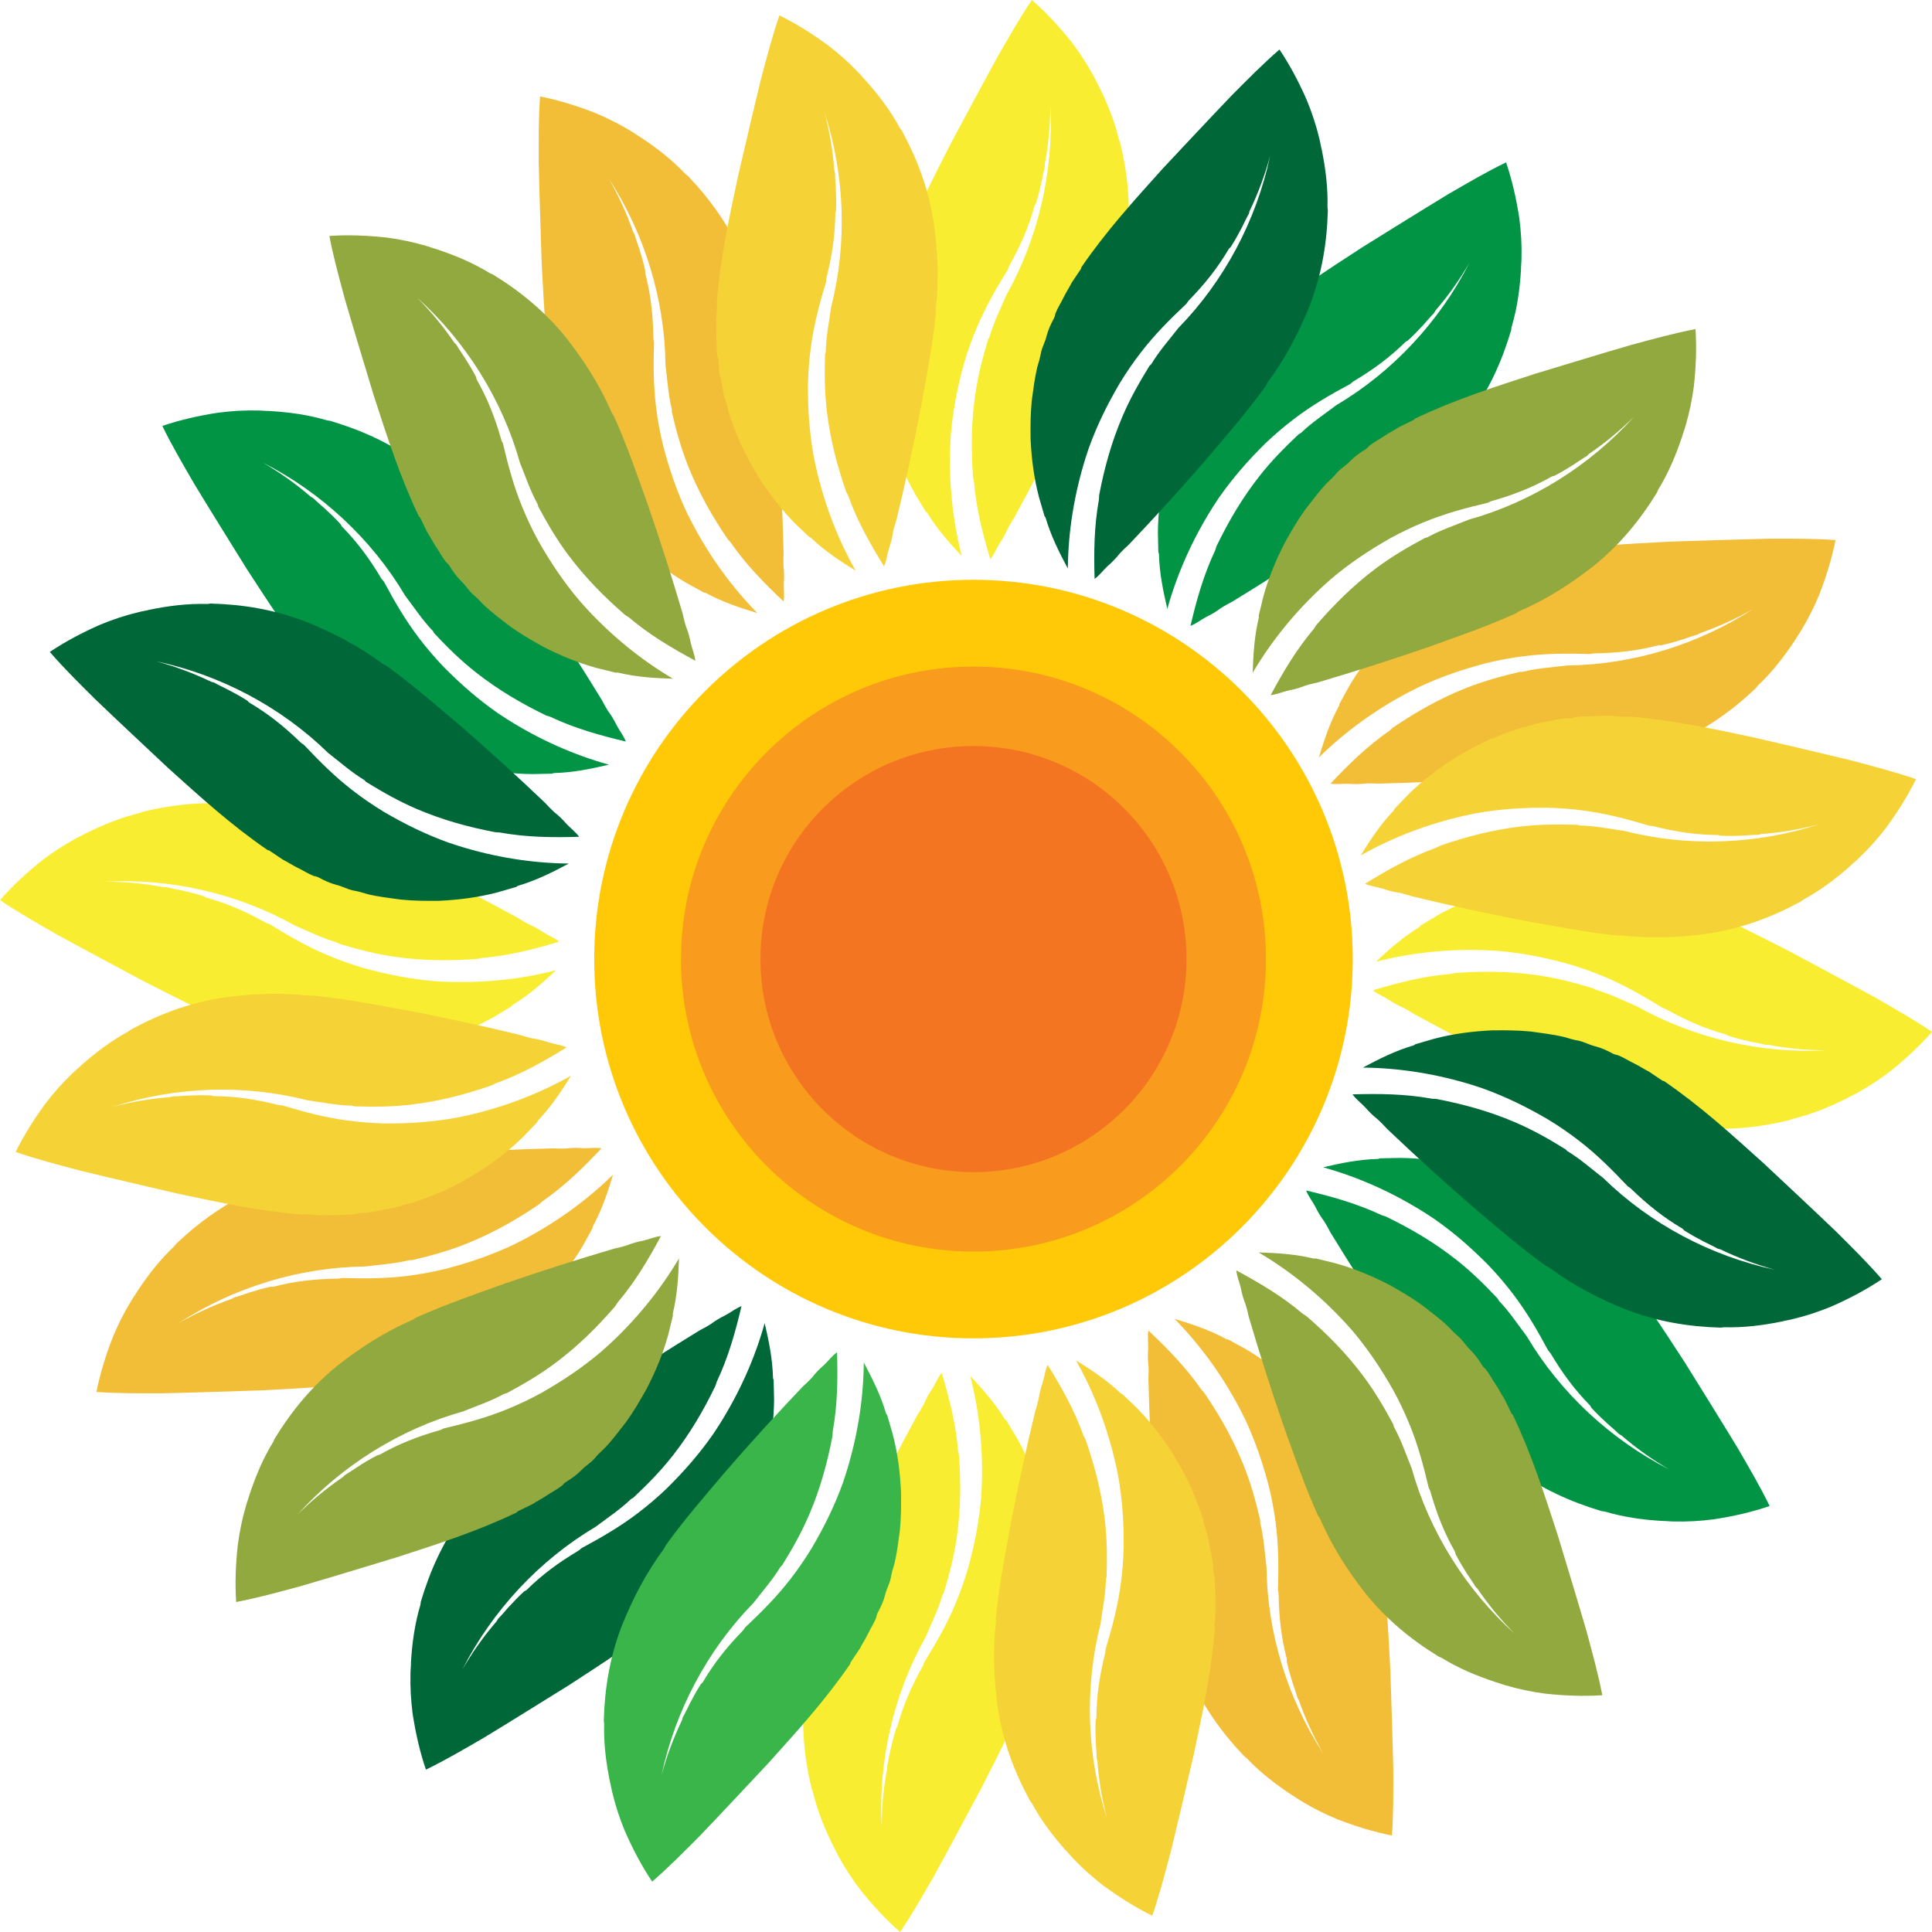 <svg width="48" height="48" viewBox="0 0 48 48" fill="none" xmlns="http://www.w3.org/2000/svg">
<path d="M24.186 33.251C29.39 33.251 33.609 29.032 33.609 23.828C33.609 18.624 29.39 14.405 24.186 14.405C18.982 14.405 14.763 18.624 14.763 23.828C14.763 29.032 18.982 33.251 24.186 33.251Z" fill="#FFC907"/>
<path d="M24.186 31.095C28.199 31.095 31.453 27.842 31.453 23.828C31.453 19.814 28.199 16.561 24.186 16.561C20.172 16.561 16.919 19.814 16.919 23.828C16.919 27.842 20.172 31.095 24.186 31.095Z" fill="#F99B1C"/>
<path d="M24.186 29.121C27.109 29.121 29.479 26.751 29.479 23.828C29.479 20.904 27.109 18.535 24.186 18.535C21.263 18.535 18.893 20.904 18.893 23.828C18.893 26.751 21.263 29.121 24.186 29.121Z" fill="#F47521"/>
<path d="M27.288 2.117C27.243 2.041 27.205 1.948 27.16 1.871C26.997 1.572 26.821 1.305 26.616 1.036C26.313 0.659 25.996 0.314 25.637 0C25.333 0.449 25.073 0.908 24.788 1.404C24.376 2.155 24.009 2.847 23.608 3.593C23.112 4.568 22.651 5.461 22.285 6.491C22.279 6.508 22.288 6.531 22.281 6.547C22.238 6.674 22.194 6.8 22.151 6.926C22.124 7.059 22.081 7.185 22.054 7.318C22.025 7.479 21.974 7.621 21.957 7.778C21.96 7.817 21.962 7.857 21.953 7.901C21.912 8.067 21.89 8.211 21.889 8.374C21.895 8.521 21.856 8.659 21.862 8.806C21.875 8.936 21.871 9.06 21.867 9.183C21.874 9.465 21.915 9.732 21.95 10.016C22.003 10.347 22.082 10.64 22.171 10.956C22.321 11.423 22.497 11.853 22.74 12.282C22.825 12.424 22.905 12.553 22.99 12.695C22.999 12.718 23.027 12.72 23.037 12.743C23.282 13.145 23.583 13.482 23.895 13.816C23.665 12.92 23.572 11.996 23.609 11.059C23.616 10.976 23.617 10.88 23.623 10.796C23.675 10.193 23.785 9.633 23.948 9.037C24.039 8.729 24.14 8.444 24.264 8.15C24.477 7.643 24.73 7.2 25.031 6.711C25.057 6.674 25.054 6.634 25.079 6.597C25.353 6.106 25.557 5.643 25.704 5.108C25.711 5.092 25.73 5.071 25.736 5.054C25.796 4.868 25.837 4.702 25.879 4.508C25.906 4.375 25.927 4.259 25.958 4.137C25.96 4.109 25.956 4.098 25.958 4.07C26.052 3.571 26.093 3.107 26.096 2.617C26.18 4.25 25.801 5.909 25.001 7.334C24.857 7.677 24.691 8.002 24.584 8.371C24.577 8.388 24.559 8.409 24.552 8.425C24.409 8.904 24.298 9.328 24.227 9.818C24.129 10.509 24.125 11.161 24.174 11.846C24.177 11.885 24.196 11.931 24.198 11.971C24.254 12.639 24.415 13.265 24.604 13.893C24.703 13.771 24.746 13.645 24.836 13.5C24.912 13.387 24.983 13.263 25.038 13.133C25.091 13.03 25.149 12.938 25.206 12.847C25.671 11.993 26.08 11.203 26.5 10.34C26.848 9.601 27.181 8.923 27.469 8.169C27.483 8.136 27.48 8.096 27.494 8.064C27.766 7.37 27.92 6.684 28.01 5.942C28.095 5.122 28.024 4.351 27.831 3.549C27.822 3.526 27.812 3.503 27.803 3.479C27.688 2.998 27.508 2.556 27.288 2.118L27.288 2.117Z" fill="#F9ED32"/>
<path d="M15.906 3.405C15.829 3.361 15.749 3.299 15.672 3.255C15.382 3.078 15.095 2.935 14.784 2.805C14.332 2.629 13.885 2.489 13.418 2.396C13.379 2.938 13.383 3.465 13.384 4.037C13.403 4.893 13.431 5.677 13.457 6.523C13.515 7.615 13.562 8.62 13.761 9.694C13.763 9.712 13.783 9.727 13.785 9.745C13.811 9.876 13.836 10.007 13.862 10.138C13.905 10.266 13.93 10.397 13.973 10.526C14.029 10.68 14.057 10.828 14.12 10.972C14.142 11.005 14.164 11.038 14.178 11.081C14.226 11.245 14.279 11.381 14.359 11.523C14.437 11.647 14.473 11.786 14.551 11.91C14.627 12.016 14.686 12.126 14.745 12.234C14.891 12.475 15.061 12.686 15.233 12.914C15.445 13.174 15.66 13.388 15.894 13.617C16.258 13.947 16.625 14.231 17.05 14.481C17.194 14.562 17.328 14.634 17.473 14.714C17.493 14.729 17.518 14.717 17.538 14.733C17.951 14.957 18.38 15.1 18.817 15.232C18.17 14.572 17.627 13.818 17.192 12.988C17.155 12.912 17.109 12.829 17.072 12.753C16.815 12.204 16.63 11.664 16.474 11.067C16.399 10.755 16.343 10.458 16.303 10.141C16.234 9.595 16.232 9.086 16.249 8.511C16.252 8.466 16.23 8.433 16.233 8.388C16.224 7.826 16.17 7.323 16.03 6.786C16.028 6.769 16.033 6.741 16.031 6.724C15.989 6.532 15.941 6.369 15.882 6.179C15.839 6.051 15.798 5.94 15.764 5.819C15.752 5.794 15.742 5.786 15.73 5.76C15.562 5.281 15.366 4.859 15.124 4.433C16.013 5.805 16.515 7.431 16.534 9.065C16.581 9.435 16.6 9.799 16.692 10.172C16.694 10.19 16.689 10.217 16.691 10.235C16.806 10.721 16.922 11.144 17.106 11.604C17.366 12.251 17.689 12.818 18.074 13.386C18.096 13.419 18.135 13.45 18.157 13.483C18.54 14.034 18.992 14.495 19.469 14.944C19.494 14.789 19.469 14.658 19.474 14.488C19.484 14.352 19.484 14.209 19.466 14.068C19.46 13.953 19.464 13.845 19.468 13.737C19.444 12.766 19.403 11.877 19.335 10.919C19.268 10.105 19.217 9.352 19.089 8.554C19.085 8.519 19.063 8.486 19.058 8.451C18.947 7.714 18.736 7.043 18.444 6.356C18.107 5.602 17.66 4.971 17.093 4.372C17.073 4.357 17.053 4.341 17.033 4.326C16.692 3.967 16.316 3.674 15.906 3.405L15.906 3.405Z" fill="#F2BE37"/>
<path d="M6.692 10.211C6.604 10.212 6.504 10.198 6.416 10.199C6.075 10.19 5.756 10.21 5.421 10.253C4.942 10.326 4.485 10.429 4.033 10.582C4.271 11.07 4.538 11.525 4.825 12.02C5.269 12.752 5.685 13.416 6.131 14.136C6.728 15.053 7.27 15.899 7.98 16.731C7.99 16.745 8.015 16.748 8.026 16.762C8.114 16.863 8.201 16.963 8.289 17.064C8.39 17.154 8.478 17.254 8.58 17.344C8.705 17.45 8.803 17.565 8.929 17.658C8.965 17.676 9 17.693 9.034 17.723C9.157 17.841 9.272 17.933 9.412 18.015C9.542 18.084 9.642 18.186 9.772 18.254C9.891 18.308 9.996 18.374 10.102 18.439C10.349 18.574 10.602 18.672 10.865 18.783C11.178 18.902 11.471 18.98 11.789 19.061C12.269 19.165 12.729 19.228 13.222 19.232C13.387 19.229 13.54 19.225 13.705 19.222C13.73 19.225 13.745 19.202 13.77 19.206C14.24 19.194 14.684 19.102 15.128 18.998C14.238 18.75 13.391 18.369 12.598 17.868C12.529 17.82 12.447 17.771 12.377 17.724C11.88 17.377 11.45 17.002 11.017 16.563C10.795 16.33 10.598 16.1 10.405 15.846C10.073 15.408 9.816 14.968 9.544 14.462C9.524 14.421 9.488 14.404 9.468 14.363C9.18 13.881 8.881 13.473 8.492 13.078C8.481 13.064 8.472 13.037 8.461 13.023C8.329 12.878 8.206 12.76 8.06 12.626C7.958 12.537 7.867 12.46 7.778 12.373C7.755 12.357 7.742 12.355 7.719 12.339C7.334 12.008 6.953 11.741 6.531 11.493C7.987 12.236 9.234 13.394 10.067 14.8C10.293 15.096 10.491 15.402 10.757 15.679C10.768 15.693 10.777 15.72 10.788 15.734C11.131 16.098 11.443 16.406 11.832 16.712C12.381 17.142 12.944 17.472 13.561 17.772C13.596 17.789 13.646 17.796 13.682 17.813C14.289 18.099 14.911 18.272 15.548 18.423C15.492 18.276 15.405 18.175 15.324 18.025C15.265 17.903 15.193 17.779 15.107 17.666C15.045 17.569 14.994 17.473 14.944 17.378C14.437 16.549 13.957 15.8 13.42 15.005C12.954 14.333 12.534 13.706 12.024 13.079C12.002 13.051 11.967 13.034 11.945 13.005C11.481 12.423 10.963 11.947 10.366 11.498C9.698 11.014 8.995 10.69 8.204 10.456C8.179 10.452 8.154 10.449 8.129 10.445C7.655 10.304 7.182 10.24 6.693 10.211L6.692 10.211Z" fill="#009444"/>
<path d="M2.117 20.712C2.04 20.757 1.948 20.795 1.871 20.839C1.572 21.002 1.305 21.179 1.036 21.383C0.659 21.687 0.314 22.004 0 22.363C0.449 22.667 0.908 22.927 1.404 23.212C2.155 23.623 2.847 23.991 3.593 24.391C4.568 24.887 5.461 25.349 6.491 25.714C6.508 25.721 6.531 25.712 6.547 25.718C6.673 25.762 6.8 25.805 6.926 25.849C7.059 25.875 7.185 25.919 7.318 25.946C7.479 25.975 7.621 26.025 7.778 26.043C7.817 26.04 7.857 26.037 7.901 26.046C8.067 26.087 8.211 26.11 8.374 26.11C8.521 26.105 8.659 26.143 8.806 26.138C8.936 26.125 9.06 26.129 9.183 26.133C9.465 26.126 9.733 26.084 10.016 26.05C10.347 25.996 10.64 25.917 10.956 25.829C11.423 25.678 11.853 25.503 12.282 25.26C12.424 25.175 12.553 25.095 12.695 25.01C12.718 25 12.72 24.972 12.743 24.963C13.145 24.718 13.482 24.417 13.816 24.105C12.921 24.335 11.996 24.428 11.059 24.391C10.976 24.384 10.88 24.383 10.796 24.376C10.192 24.325 9.633 24.215 9.037 24.051C8.729 23.96 8.444 23.86 8.15 23.736C7.643 23.523 7.2 23.27 6.711 22.968C6.674 22.943 6.634 22.946 6.597 22.921C6.106 22.647 5.643 22.443 5.108 22.296C5.092 22.289 5.071 22.27 5.054 22.263C4.868 22.204 4.702 22.163 4.508 22.12C4.375 22.093 4.259 22.073 4.137 22.041C4.109 22.04 4.098 22.044 4.07 22.042C3.571 21.948 3.107 21.907 2.617 21.904C4.25 21.819 5.909 22.198 7.334 22.999C7.677 23.143 8.002 23.308 8.371 23.415C8.388 23.422 8.409 23.441 8.425 23.447C8.904 23.591 9.328 23.702 9.818 23.773C10.509 23.87 11.161 23.875 11.846 23.825C11.885 23.823 11.931 23.804 11.971 23.801C12.639 23.745 13.265 23.584 13.893 23.396C13.771 23.297 13.645 23.253 13.5 23.163C13.387 23.087 13.263 23.016 13.133 22.961C13.03 22.908 12.938 22.851 12.847 22.793C11.993 22.329 11.203 21.92 10.34 21.5C9.602 21.151 8.924 20.818 8.169 20.53C8.137 20.516 8.097 20.519 8.064 20.505C7.37 20.233 6.684 20.08 5.943 19.99C5.122 19.905 4.351 19.975 3.549 20.168C3.526 20.177 3.503 20.187 3.479 20.196C2.998 20.312 2.557 20.492 2.118 20.712H2.117Z" fill="#F9ED32"/>
<path d="M3.405 32.094C3.361 32.171 3.299 32.25 3.255 32.327C3.078 32.618 2.935 32.904 2.805 33.216C2.629 33.667 2.489 34.114 2.396 34.582C2.938 34.621 3.465 34.617 4.037 34.616C4.893 34.597 5.676 34.569 6.522 34.542C7.615 34.484 8.619 34.438 9.694 34.239C9.712 34.236 9.727 34.217 9.745 34.214C9.875 34.189 10.006 34.163 10.137 34.138C10.266 34.095 10.397 34.069 10.526 34.026C10.68 33.971 10.828 33.943 10.972 33.88C11.005 33.858 11.038 33.836 11.081 33.822C11.245 33.774 11.381 33.721 11.523 33.641C11.647 33.562 11.786 33.527 11.91 33.448C12.016 33.372 12.125 33.314 12.234 33.255C12.475 33.108 12.686 32.939 12.914 32.767C13.174 32.555 13.388 32.34 13.617 32.105C13.947 31.742 14.231 31.375 14.481 30.95C14.562 30.805 14.634 30.671 14.714 30.527C14.729 30.507 14.717 30.482 14.733 30.462C14.957 30.049 15.1 29.62 15.232 29.183C14.572 29.829 13.818 30.372 12.988 30.808C12.912 30.845 12.829 30.891 12.753 30.927C12.204 31.185 11.664 31.369 11.067 31.525C10.755 31.601 10.458 31.656 10.141 31.697C9.595 31.765 9.086 31.768 8.511 31.751C8.466 31.748 8.433 31.77 8.388 31.767C7.826 31.775 7.323 31.83 6.786 31.97C6.769 31.972 6.741 31.966 6.724 31.968C6.532 32.011 6.368 32.058 6.179 32.118C6.051 32.161 5.94 32.202 5.818 32.235C5.793 32.247 5.786 32.257 5.76 32.269C5.281 32.437 4.858 32.634 4.433 32.875C5.805 31.986 7.431 31.485 9.065 31.466C9.435 31.419 9.799 31.4 10.172 31.308C10.19 31.305 10.217 31.311 10.235 31.309C10.721 31.194 11.144 31.078 11.604 30.894C12.25 30.633 12.818 30.311 13.386 29.926C13.419 29.904 13.45 29.864 13.483 29.842C14.033 29.459 14.495 29.008 14.944 28.53C14.789 28.505 14.658 28.531 14.487 28.526C14.352 28.516 14.209 28.516 14.068 28.534C13.953 28.54 13.845 28.535 13.737 28.531C12.765 28.556 11.876 28.597 10.919 28.665C10.105 28.732 9.352 28.782 8.554 28.911C8.519 28.915 8.486 28.937 8.451 28.942C7.713 29.053 7.043 29.263 6.355 29.556C5.602 29.893 4.97 30.339 4.372 30.907C4.356 30.927 4.341 30.947 4.326 30.966C3.966 31.307 3.674 31.684 3.404 32.093L3.405 32.094Z" fill="#F2BE37"/>
<path d="M10.211 41.307C10.211 41.396 10.198 41.495 10.198 41.584C10.19 41.924 10.209 42.243 10.252 42.579C10.326 43.057 10.428 43.514 10.582 43.966C11.07 43.729 11.524 43.461 12.019 43.175C12.751 42.73 13.416 42.314 14.135 41.868C15.052 41.272 15.899 40.729 16.73 40.02C16.744 40.009 16.748 39.984 16.762 39.973C16.862 39.886 16.963 39.798 17.064 39.711C17.154 39.609 17.254 39.521 17.344 39.42C17.45 39.295 17.564 39.196 17.658 39.07C17.675 39.035 17.693 38.999 17.723 38.965C17.841 38.842 17.932 38.728 18.015 38.587C18.083 38.457 18.186 38.357 18.254 38.227C18.308 38.108 18.373 38.003 18.438 37.898C18.573 37.651 18.671 37.398 18.783 37.135C18.902 36.822 18.98 36.528 19.061 36.21C19.165 35.731 19.227 35.271 19.232 34.778C19.229 34.613 19.224 34.46 19.221 34.295C19.225 34.27 19.202 34.254 19.205 34.229C19.193 33.759 19.102 33.316 18.998 32.872C18.75 33.762 18.368 34.609 17.867 35.402C17.82 35.471 17.771 35.553 17.723 35.623C17.377 36.12 17.002 36.549 16.562 36.983C16.33 37.205 16.1 37.401 15.846 37.594C15.408 37.927 14.967 38.184 14.462 38.456C14.421 38.476 14.404 38.512 14.363 38.531C13.88 38.82 13.472 39.119 13.077 39.508C13.063 39.519 13.036 39.528 13.022 39.538C12.878 39.67 12.759 39.794 12.626 39.94C12.536 40.041 12.46 40.133 12.372 40.222C12.356 40.245 12.354 40.258 12.338 40.281C12.007 40.666 11.74 41.047 11.492 41.469C12.236 40.013 13.394 38.766 14.799 37.932C15.096 37.707 15.402 37.508 15.679 37.242C15.693 37.232 15.719 37.223 15.733 37.212C16.097 36.869 16.405 36.557 16.712 36.168C17.141 35.619 17.471 35.056 17.771 34.439C17.788 34.403 17.795 34.353 17.813 34.318C18.098 33.711 18.272 33.089 18.422 32.451C18.275 32.507 18.175 32.595 18.024 32.676C17.902 32.735 17.779 32.807 17.666 32.892C17.568 32.955 17.473 33.005 17.377 33.056C16.548 33.563 15.799 34.043 15.004 34.58C14.332 35.045 13.705 35.466 13.079 35.976C13.05 35.997 13.033 36.033 13.005 36.054C12.422 36.519 11.946 37.037 11.497 37.634C11.013 38.302 10.689 39.005 10.455 39.796C10.451 39.821 10.448 39.845 10.445 39.87C10.304 40.345 10.239 40.817 10.21 41.307L10.211 41.307Z" fill="#006838"/>
<path d="M20.712 45.883C20.757 45.959 20.794 46.052 20.839 46.129C21.002 46.428 21.179 46.695 21.383 46.964C21.687 47.341 22.004 47.686 22.363 48C22.667 47.55 22.927 47.092 23.212 46.596C23.623 45.845 23.991 45.153 24.391 44.407C24.887 43.432 25.349 42.539 25.714 41.509C25.721 41.492 25.712 41.469 25.718 41.453C25.762 41.326 25.805 41.2 25.849 41.074C25.875 40.941 25.919 40.815 25.946 40.682C25.975 40.521 26.025 40.379 26.043 40.222C26.04 40.183 26.037 40.143 26.046 40.099C26.087 39.933 26.11 39.789 26.11 39.626C26.105 39.479 26.143 39.341 26.138 39.195C26.125 39.064 26.129 38.941 26.133 38.817C26.126 38.536 26.084 38.268 26.05 37.984C25.996 37.654 25.917 37.361 25.829 37.044C25.678 36.577 25.503 36.148 25.26 35.719C25.175 35.577 25.095 35.447 25.01 35.306C25 35.282 24.972 35.28 24.963 35.257C24.718 34.856 24.417 34.518 24.105 34.185C24.335 35.08 24.428 36.004 24.391 36.941C24.384 37.025 24.383 37.12 24.376 37.204C24.325 37.808 24.215 38.368 24.051 38.963C23.96 39.271 23.86 39.556 23.736 39.851C23.523 40.358 23.27 40.8 22.968 41.289C22.943 41.327 22.946 41.366 22.92 41.404C22.647 41.895 22.442 42.358 22.295 42.892C22.288 42.909 22.27 42.93 22.263 42.946C22.204 43.133 22.163 43.299 22.12 43.492C22.093 43.625 22.073 43.742 22.041 43.863C22.039 43.891 22.044 43.903 22.042 43.931C21.948 44.43 21.907 44.894 21.903 45.383C21.819 43.751 22.198 42.092 22.999 40.667C23.143 40.323 23.308 39.998 23.415 39.629C23.422 39.613 23.441 39.592 23.447 39.576C23.591 39.097 23.702 38.672 23.773 38.183C23.87 37.492 23.875 36.84 23.825 36.155C23.823 36.116 23.804 36.069 23.801 36.03C23.745 35.362 23.584 34.736 23.396 34.108C23.297 34.23 23.253 34.356 23.163 34.501C23.087 34.614 23.016 34.738 22.961 34.869C22.908 34.971 22.851 35.063 22.793 35.154C22.329 36.008 21.92 36.798 21.5 37.661C21.151 38.399 20.818 39.077 20.53 39.832C20.516 39.865 20.519 39.904 20.505 39.937C20.233 40.631 20.08 41.317 19.99 42.058C19.905 42.879 19.975 43.65 20.168 44.452C20.177 44.475 20.187 44.498 20.196 44.522C20.312 45.003 20.492 45.444 20.712 45.883V45.883Z" fill="#F9ED32"/>
<path d="M32.094 44.595C32.171 44.639 32.25 44.7 32.327 44.744C32.618 44.922 32.904 45.064 33.216 45.195C33.667 45.37 34.115 45.51 34.582 45.603C34.621 45.062 34.617 44.535 34.616 43.962C34.597 43.106 34.569 42.323 34.542 41.477C34.484 40.385 34.438 39.38 34.239 38.305C34.237 38.288 34.217 38.272 34.215 38.255C34.189 38.124 34.164 37.993 34.138 37.862C34.095 37.733 34.069 37.602 34.027 37.474C33.971 37.32 33.944 37.171 33.881 37.028C33.858 36.994 33.837 36.962 33.822 36.919C33.775 36.755 33.721 36.618 33.641 36.477C33.563 36.352 33.527 36.214 33.449 36.09C33.373 35.983 33.314 35.874 33.256 35.766C33.109 35.525 32.939 35.314 32.767 35.085C32.556 34.826 32.34 34.612 32.106 34.382C31.742 34.053 31.375 33.768 30.95 33.518C30.806 33.438 30.672 33.366 30.527 33.286C30.507 33.27 30.482 33.282 30.462 33.267C30.049 33.042 29.62 32.9 29.183 32.768C29.83 33.428 30.373 34.182 30.809 35.012C30.845 35.088 30.891 35.171 30.928 35.247C31.185 35.796 31.37 36.336 31.526 36.933C31.601 37.245 31.657 37.542 31.697 37.859C31.766 38.405 31.768 38.914 31.751 39.488C31.748 39.533 31.77 39.566 31.767 39.611C31.776 40.174 31.83 40.676 31.97 41.213C31.972 41.231 31.966 41.258 31.969 41.276C32.011 41.468 32.059 41.631 32.118 41.821C32.161 41.949 32.202 42.06 32.235 42.181C32.247 42.206 32.257 42.214 32.269 42.239C32.437 42.719 32.634 43.141 32.876 43.567C31.986 42.195 31.485 40.569 31.466 38.934C31.419 38.565 31.4 38.201 31.308 37.828C31.306 37.81 31.311 37.782 31.309 37.765C31.194 37.279 31.078 36.855 30.894 36.396C30.634 35.749 30.311 35.182 29.926 34.614C29.904 34.581 29.864 34.55 29.843 34.517C29.46 33.967 29.008 33.505 28.531 33.056C28.506 33.211 28.531 33.342 28.526 33.512C28.516 33.648 28.517 33.791 28.534 33.932C28.54 34.047 28.536 34.155 28.532 34.263C28.556 35.234 28.597 36.123 28.665 37.081C28.732 37.895 28.783 38.648 28.911 39.446C28.915 39.481 28.938 39.514 28.942 39.549C29.053 40.286 29.264 40.957 29.556 41.644C29.893 42.398 30.34 43.029 30.907 43.628C30.927 43.643 30.947 43.659 30.967 43.674C31.307 44.033 31.684 44.325 32.094 44.596V44.595Z" fill="#F2BE37"/>
<path d="M41.307 37.788C41.396 37.788 41.495 37.801 41.584 37.801C41.924 37.809 42.243 37.79 42.579 37.747C43.057 37.673 43.514 37.571 43.966 37.417C43.729 36.929 43.461 36.475 43.175 35.98C42.73 35.248 42.315 34.583 41.868 33.864C41.272 32.947 40.729 32.1 40.02 31.269C40.009 31.255 39.984 31.251 39.974 31.237C39.886 31.137 39.798 31.036 39.711 30.935C39.609 30.845 39.521 30.745 39.42 30.655C39.295 30.549 39.197 30.434 39.07 30.341C39.035 30.324 38.999 30.306 38.965 30.276C38.842 30.158 38.728 30.067 38.587 29.984C38.458 29.916 38.357 29.814 38.228 29.745C38.108 29.691 38.003 29.626 37.898 29.561C37.651 29.426 37.398 29.328 37.135 29.216C36.822 29.097 36.529 29.019 36.211 28.938C35.731 28.834 35.271 28.772 34.778 28.768C34.612 28.77 34.46 28.775 34.295 28.778C34.27 28.774 34.254 28.797 34.229 28.794C33.759 28.806 33.316 28.897 32.872 29.001C33.762 29.249 34.609 29.631 35.402 30.132C35.471 30.179 35.553 30.228 35.623 30.276C36.12 30.622 36.549 30.998 36.983 31.437C37.205 31.67 37.401 31.899 37.594 32.153C37.927 32.591 38.184 33.032 38.456 33.537C38.476 33.578 38.512 33.596 38.531 33.636C38.82 34.119 39.119 34.527 39.508 34.922C39.519 34.936 39.528 34.963 39.538 34.977C39.67 35.121 39.794 35.239 39.94 35.373C40.041 35.463 40.133 35.539 40.222 35.627C40.245 35.643 40.258 35.645 40.281 35.66C40.666 35.992 41.047 36.259 41.469 36.507C40.013 35.763 38.766 34.605 37.932 33.2C37.707 32.903 37.508 32.597 37.242 32.32C37.232 32.306 37.223 32.28 37.212 32.266C36.869 31.902 36.557 31.594 36.168 31.288C35.619 30.858 35.056 30.528 34.439 30.228C34.403 30.211 34.353 30.204 34.318 30.186C33.711 29.901 33.089 29.727 32.451 29.577C32.507 29.724 32.595 29.824 32.676 29.975C32.735 30.097 32.807 30.221 32.892 30.334C32.955 30.431 33.005 30.526 33.056 30.622C33.563 31.451 34.043 32.2 34.58 32.995C35.045 33.667 35.466 34.294 35.975 34.92C35.997 34.949 36.032 34.966 36.054 34.994C36.519 35.577 37.036 36.053 37.633 36.502C38.302 36.985 39.004 37.309 39.795 37.544C39.82 37.547 39.845 37.551 39.87 37.554C40.345 37.695 40.817 37.759 41.307 37.788V37.788Z" fill="#009444"/>
<path d="M45.882 27.288C45.959 27.243 46.052 27.205 46.129 27.16C46.428 26.997 46.694 26.82 46.963 26.616C47.341 26.312 47.685 25.995 48 25.637C47.55 25.332 47.092 25.073 46.596 24.787C45.845 24.376 45.153 24.008 44.407 23.608C43.431 23.112 42.538 22.65 41.508 22.285C41.492 22.278 41.469 22.288 41.452 22.281C41.326 22.237 41.2 22.194 41.074 22.151C40.941 22.124 40.815 22.08 40.682 22.053C40.521 22.024 40.379 21.974 40.222 21.957C40.183 21.959 40.143 21.962 40.099 21.953C39.933 21.912 39.789 21.89 39.626 21.889C39.479 21.894 39.341 21.856 39.194 21.861C39.064 21.874 38.94 21.87 38.817 21.866C38.535 21.873 38.267 21.915 37.984 21.949C37.653 22.003 37.361 22.082 37.044 22.171C36.577 22.321 36.147 22.496 35.718 22.739C35.577 22.824 35.447 22.904 35.306 22.989C35.282 22.999 35.28 23.027 35.257 23.036C34.856 23.282 34.518 23.582 34.185 23.894C35.08 23.664 36.004 23.571 36.941 23.609C37.025 23.615 37.12 23.617 37.204 23.623C37.808 23.675 38.368 23.785 38.963 23.948C39.271 24.039 39.556 24.14 39.851 24.263C40.358 24.476 40.8 24.729 41.289 25.031C41.326 25.056 41.366 25.054 41.403 25.079C41.895 25.353 42.357 25.557 42.892 25.704C42.908 25.711 42.929 25.73 42.946 25.736C43.133 25.796 43.298 25.837 43.492 25.879C43.625 25.906 43.742 25.927 43.863 25.958C43.891 25.96 43.903 25.956 43.931 25.958C44.43 26.052 44.894 26.093 45.383 26.096C43.75 26.181 42.091 25.801 40.667 25.001C40.323 24.857 39.998 24.691 39.629 24.584C39.613 24.577 39.592 24.559 39.575 24.552C39.097 24.409 38.672 24.298 38.182 24.227C37.492 24.129 36.84 24.125 36.155 24.174C36.115 24.177 36.069 24.196 36.029 24.198C35.361 24.254 34.736 24.415 34.108 24.604C34.23 24.703 34.356 24.746 34.501 24.836C34.614 24.912 34.737 24.983 34.868 25.038C34.971 25.091 35.063 25.149 35.154 25.206C36.008 25.671 36.798 26.08 37.661 26.5C38.399 26.848 39.077 27.181 39.832 27.469C39.865 27.483 39.904 27.48 39.937 27.494C40.631 27.766 41.317 27.92 42.058 28.01C42.879 28.095 43.65 28.024 44.452 27.831C44.475 27.822 44.498 27.812 44.522 27.803C45.003 27.688 45.444 27.508 45.883 27.288H45.882Z" fill="#F9ED32"/>
<path d="M44.595 15.906C44.639 15.829 44.7 15.749 44.744 15.672C44.922 15.382 45.065 15.095 45.195 14.784C45.37 14.332 45.51 13.885 45.603 13.418C45.062 13.379 44.535 13.383 43.963 13.384C43.107 13.403 42.323 13.431 41.477 13.457C40.385 13.515 39.38 13.562 38.306 13.761C38.288 13.763 38.273 13.783 38.255 13.785C38.124 13.811 37.993 13.836 37.862 13.862C37.734 13.905 37.603 13.93 37.474 13.973C37.32 14.029 37.172 14.056 37.028 14.119C36.995 14.141 36.962 14.163 36.919 14.178C36.755 14.226 36.619 14.278 36.477 14.359C36.353 14.437 36.214 14.473 36.09 14.551C35.983 14.627 35.874 14.686 35.766 14.744C35.525 14.891 35.314 15.061 35.085 15.233C34.826 15.444 34.612 15.659 34.382 15.894C34.053 16.258 33.768 16.625 33.519 17.05C33.438 17.194 33.366 17.328 33.286 17.473C33.27 17.492 33.283 17.518 33.267 17.537C33.043 17.95 32.9 18.38 32.768 18.817C33.428 18.17 34.182 17.627 35.012 17.191C35.088 17.155 35.171 17.108 35.247 17.072C35.796 16.814 36.336 16.63 36.933 16.474C37.245 16.398 37.542 16.343 37.859 16.303C38.405 16.234 38.914 16.232 39.489 16.248C39.534 16.252 39.567 16.23 39.612 16.233C40.174 16.224 40.677 16.169 41.214 16.03C41.231 16.027 41.259 16.033 41.276 16.031C41.468 15.989 41.632 15.941 41.821 15.882C41.95 15.838 42.061 15.797 42.181 15.764C42.207 15.752 42.214 15.742 42.24 15.73C42.719 15.562 43.142 15.366 43.567 15.124C42.195 16.013 40.569 16.514 38.935 16.534C38.565 16.58 38.201 16.6 37.828 16.692C37.81 16.694 37.783 16.688 37.765 16.691C37.279 16.806 36.856 16.922 36.396 17.105C35.749 17.366 35.182 17.688 34.614 18.073C34.581 18.095 34.55 18.135 34.517 18.157C33.967 18.54 33.505 18.992 33.056 19.469C33.211 19.494 33.342 19.468 33.513 19.474C33.648 19.484 33.791 19.483 33.932 19.465C34.047 19.46 34.155 19.464 34.263 19.468C35.235 19.444 36.124 19.403 37.081 19.335C37.895 19.268 38.648 19.217 39.446 19.089C39.481 19.084 39.514 19.062 39.549 19.058C40.286 18.946 40.957 18.736 41.645 18.444C42.398 18.107 43.03 17.66 43.628 17.093C43.644 17.073 43.659 17.053 43.674 17.033C44.034 16.692 44.325 16.316 44.596 15.906H44.595Z" fill="#F2BE37"/>
<path d="M37.789 6.693C37.788 6.604 37.802 6.505 37.801 6.416C37.81 6.076 37.79 5.756 37.747 5.421C37.673 4.943 37.571 4.486 37.418 4.034C36.929 4.271 36.475 4.539 35.98 4.825C35.248 5.27 34.584 5.685 33.864 6.132C32.947 6.728 32.101 7.271 31.269 7.98C31.255 7.991 31.252 8.016 31.238 8.026C31.137 8.114 31.037 8.202 30.936 8.289C30.846 8.391 30.745 8.479 30.655 8.58C30.55 8.705 30.435 8.803 30.342 8.93C30.324 8.965 30.307 9.001 30.277 9.035C30.159 9.158 30.067 9.272 29.985 9.413C29.916 9.543 29.814 9.643 29.746 9.772C29.691 9.892 29.626 9.997 29.561 10.102C29.426 10.349 29.328 10.602 29.216 10.865C29.098 11.178 29.02 11.471 28.938 11.789C28.835 12.269 28.772 12.729 28.768 13.222C28.771 13.387 28.775 13.54 28.778 13.705C28.775 13.729 28.798 13.745 28.794 13.77C28.806 14.24 28.898 14.683 29.002 15.128C29.25 14.238 29.631 13.391 30.132 12.598C30.18 12.529 30.229 12.447 30.276 12.377C30.623 11.88 30.998 11.45 31.437 11.016C31.67 10.795 31.9 10.598 32.154 10.405C32.592 10.072 33.032 9.816 33.538 9.544C33.578 9.524 33.596 9.488 33.637 9.468C34.119 9.18 34.527 8.881 34.922 8.492C34.937 8.481 34.963 8.472 34.977 8.461C35.122 8.329 35.24 8.206 35.374 8.06C35.464 7.958 35.54 7.867 35.628 7.778C35.644 7.755 35.645 7.742 35.661 7.719C35.992 7.334 36.26 6.953 36.507 6.53C35.764 7.986 34.606 9.234 33.2 10.067C32.904 10.292 32.598 10.491 32.321 10.757C32.307 10.768 32.28 10.777 32.266 10.788C31.903 11.131 31.594 11.443 31.288 11.832C30.858 12.381 30.528 12.943 30.228 13.561C30.211 13.596 30.204 13.646 30.187 13.682C29.901 14.289 29.727 14.911 29.577 15.549C29.724 15.493 29.825 15.405 29.975 15.324C30.097 15.265 30.221 15.194 30.334 15.107C30.431 15.045 30.526 14.995 30.622 14.944C31.451 14.437 32.2 13.957 32.995 13.42C33.667 12.955 34.294 12.534 34.921 12.024C34.949 12.003 34.966 11.967 34.995 11.946C35.577 11.481 36.053 10.964 36.502 10.367C36.986 9.698 37.309 8.996 37.544 8.205C37.547 8.18 37.551 8.155 37.554 8.13C37.695 7.655 37.76 7.183 37.789 6.693Z" fill="#009444"/>
<path d="M21.508 2.001C21.445 1.939 21.384 1.859 21.321 1.796C21.086 1.55 20.846 1.338 20.579 1.131C20.188 0.845 19.793 0.594 19.365 0.383C19.188 0.896 19.055 1.406 18.908 1.959C18.705 2.791 18.529 3.555 18.336 4.379C18.109 5.449 17.894 6.431 17.808 7.521C17.806 7.539 17.821 7.558 17.818 7.576C17.809 7.709 17.8 7.842 17.791 7.975C17.799 8.111 17.79 8.244 17.798 8.379C17.812 8.542 17.8 8.693 17.823 8.848C17.836 8.886 17.849 8.923 17.852 8.969C17.855 9.139 17.871 9.285 17.912 9.442C17.956 9.583 17.954 9.726 17.998 9.866C18.044 9.989 18.072 10.109 18.1 10.229C18.18 10.5 18.289 10.748 18.396 11.013C18.533 11.318 18.685 11.581 18.853 11.863C19.119 12.275 19.4 12.645 19.745 12.997C19.864 13.111 19.975 13.216 20.094 13.331C20.109 13.351 20.137 13.345 20.152 13.366C20.492 13.69 20.87 13.938 21.258 14.179C20.804 13.374 20.475 12.505 20.269 11.591C20.253 11.508 20.23 11.415 20.215 11.333C20.108 10.736 20.069 10.167 20.073 9.55C20.081 9.228 20.104 8.927 20.148 8.611C20.222 8.066 20.352 7.573 20.517 7.023C20.532 6.98 20.519 6.942 20.534 6.9C20.671 6.354 20.748 5.855 20.753 5.3C20.755 5.282 20.767 5.257 20.77 5.24C20.778 5.044 20.775 4.873 20.766 4.675C20.758 4.54 20.747 4.422 20.747 4.297C20.741 4.269 20.734 4.259 20.729 4.231C20.69 3.725 20.61 3.266 20.486 2.793C20.99 4.348 21.053 6.048 20.649 7.632C20.599 8.001 20.523 8.357 20.515 8.741C20.513 8.759 20.501 8.784 20.498 8.802C20.484 9.301 20.486 9.74 20.545 10.232C20.629 10.924 20.794 11.555 21.018 12.203C21.031 12.241 21.061 12.281 21.074 12.318C21.301 12.949 21.618 13.512 21.963 14.069C22.027 13.926 22.037 13.793 22.086 13.63C22.13 13.501 22.167 13.363 22.186 13.223C22.211 13.109 22.243 13.006 22.275 12.903C22.502 11.959 22.693 11.089 22.875 10.147C23.021 9.343 23.167 8.602 23.25 7.799C23.255 7.764 23.242 7.726 23.247 7.691C23.33 6.95 23.3 6.248 23.195 5.508C23.065 4.694 22.797 3.968 22.404 3.242C22.389 3.222 22.373 3.202 22.358 3.182C22.122 2.747 21.834 2.368 21.508 2.001L21.508 2.001Z" fill="#F5D235"/>
<path d="M10.847 6.191C10.761 6.169 10.669 6.13 10.583 6.108C10.256 6.011 9.942 5.948 9.608 5.902C9.127 5.85 8.659 5.83 8.183 5.862C8.285 6.395 8.426 6.903 8.575 7.455C8.815 8.277 9.044 9.027 9.289 9.837C9.628 10.877 9.933 11.835 10.403 12.822C10.41 12.838 10.433 12.848 10.44 12.865C10.498 12.985 10.557 13.104 10.615 13.224C10.69 13.337 10.748 13.457 10.823 13.57C10.917 13.705 10.982 13.841 11.08 13.964C11.11 13.99 11.139 14.016 11.165 14.054C11.253 14.2 11.339 14.318 11.454 14.434C11.562 14.534 11.632 14.658 11.739 14.758C11.841 14.841 11.925 14.931 12.01 15.021C12.214 15.216 12.432 15.375 12.658 15.552C12.93 15.747 13.193 15.899 13.479 16.06C13.915 16.284 14.343 16.463 14.819 16.595C14.979 16.635 15.127 16.67 15.287 16.71C15.31 16.72 15.332 16.701 15.355 16.711C15.812 16.822 16.264 16.848 16.72 16.863C15.924 16.392 15.205 15.805 14.569 15.116C14.514 15.052 14.448 14.983 14.393 14.919C14.002 14.456 13.684 13.982 13.379 13.446C13.225 13.164 13.095 12.891 12.974 12.595C12.766 12.086 12.632 11.595 12.5 11.036C12.491 10.991 12.461 10.965 12.453 10.921C12.299 10.38 12.116 9.908 11.842 9.426C11.835 9.41 11.834 9.382 11.827 9.365C11.736 9.192 11.648 9.046 11.541 8.878C11.467 8.765 11.398 8.668 11.335 8.56C11.317 8.539 11.305 8.534 11.287 8.513C11 8.093 10.701 7.736 10.358 7.388C11.572 8.482 12.477 9.924 12.918 11.497C13.059 11.842 13.172 12.189 13.357 12.525C13.364 12.541 13.366 12.569 13.373 12.586C13.61 13.025 13.832 13.405 14.128 13.801C14.547 14.358 15.005 14.822 15.524 15.272C15.553 15.298 15.6 15.317 15.63 15.343C16.142 15.776 16.698 16.105 17.275 16.415C17.259 16.259 17.2 16.139 17.161 15.973C17.136 15.839 17.098 15.701 17.045 15.57C17.009 15.46 16.985 15.355 16.962 15.249C16.686 14.317 16.416 13.469 16.103 12.562C15.828 11.793 15.584 11.079 15.254 10.341C15.24 10.308 15.21 10.282 15.197 10.249C14.899 9.566 14.522 8.973 14.061 8.385C13.541 7.744 12.946 7.25 12.243 6.818C12.22 6.808 12.197 6.799 12.173 6.789C11.751 6.53 11.312 6.346 10.846 6.191L10.847 6.191Z" fill="#91A93E"/>
<path d="M3.71 15.15C3.624 15.174 3.525 15.186 3.439 15.21C3.108 15.289 2.804 15.391 2.492 15.519C2.049 15.714 1.634 15.932 1.237 16.197C1.593 16.607 1.968 16.977 2.374 17.38C2.992 17.972 3.566 18.506 4.183 19.086C4.996 19.818 5.74 20.495 6.64 21.114C6.654 21.125 6.679 21.122 6.693 21.133C6.804 21.207 6.914 21.282 7.025 21.356C7.146 21.416 7.257 21.491 7.378 21.552C7.526 21.621 7.651 21.707 7.797 21.764C7.836 21.772 7.875 21.779 7.916 21.8C8.065 21.882 8.199 21.941 8.356 21.984C8.499 22.017 8.623 22.09 8.766 22.122C8.895 22.143 9.013 22.179 9.132 22.215C9.406 22.281 9.675 22.31 9.958 22.35C10.291 22.384 10.595 22.383 10.923 22.38C11.413 22.355 11.873 22.297 12.351 22.173C12.509 22.128 12.656 22.084 12.815 22.039C12.839 22.036 12.849 22.009 12.873 22.006C13.325 21.873 13.729 21.67 14.131 21.455C13.207 21.445 12.29 21.296 11.395 21.017C11.316 20.989 11.224 20.963 11.145 20.935C10.575 20.729 10.062 20.478 9.53 20.166C9.256 19.998 9.006 19.828 8.754 19.632C8.319 19.295 7.958 18.936 7.563 18.518C7.534 18.484 7.495 18.477 7.465 18.442C7.061 18.051 6.667 17.734 6.189 17.453C6.175 17.442 6.159 17.419 6.145 17.408C5.98 17.303 5.831 17.221 5.655 17.129C5.533 17.068 5.426 17.019 5.317 16.957C5.29 16.948 5.278 16.949 5.251 16.94C4.793 16.72 4.356 16.56 3.884 16.43C5.483 16.771 6.987 17.567 8.156 18.709C8.451 18.937 8.722 19.181 9.051 19.38C9.065 19.391 9.08 19.414 9.094 19.425C9.52 19.687 9.901 19.904 10.356 20.1C10.997 20.372 11.626 20.546 12.3 20.675C12.339 20.683 12.389 20.677 12.428 20.685C13.088 20.803 13.733 20.81 14.388 20.79C14.296 20.663 14.186 20.588 14.069 20.464C13.98 20.361 13.879 20.261 13.766 20.174C13.681 20.096 13.607 20.017 13.534 19.938C12.83 19.268 12.172 18.669 11.447 18.039C10.824 17.511 10.255 17.015 9.601 16.541C9.573 16.519 9.534 16.511 9.506 16.49C8.906 16.047 8.283 15.721 7.59 15.443C6.82 15.148 6.057 15.017 5.232 14.995C5.207 14.998 5.182 15.002 5.158 15.005C4.663 14.992 4.19 15.051 3.709 15.15H3.71Z" fill="#006838"/>
<path d="M2.008 26.477C1.945 26.54 1.865 26.601 1.803 26.664C1.556 26.899 1.344 27.139 1.138 27.406C0.851 27.797 0.6 28.192 0.39 28.62C0.903 28.798 1.413 28.93 1.966 29.077C2.797 29.28 3.561 29.456 4.386 29.649C5.456 29.876 6.438 30.091 7.528 30.177C7.545 30.179 7.565 30.164 7.583 30.167C7.716 30.176 7.849 30.185 7.982 30.194C8.117 30.186 8.25 30.195 8.386 30.187C8.549 30.173 8.699 30.185 8.855 30.162C8.892 30.149 8.93 30.136 8.975 30.133C9.146 30.13 9.291 30.114 9.449 30.073C9.589 30.029 9.732 30.031 9.873 29.987C9.995 29.941 10.116 29.913 10.236 29.885C10.506 29.805 10.754 29.696 11.019 29.589C11.325 29.452 11.587 29.299 11.87 29.132C12.282 28.866 12.652 28.585 13.003 28.239C13.118 28.121 13.223 28.01 13.337 27.891C13.357 27.876 13.352 27.848 13.372 27.833C13.696 27.492 13.945 27.115 14.186 26.727C13.381 27.18 12.512 27.51 11.598 27.716C11.515 27.732 11.422 27.755 11.34 27.77C10.743 27.877 10.174 27.916 9.556 27.912C9.235 27.904 8.934 27.88 8.618 27.837C8.073 27.763 7.58 27.633 7.03 27.468C6.987 27.453 6.949 27.466 6.907 27.451C6.361 27.314 5.862 27.237 5.307 27.233C5.289 27.23 5.264 27.218 5.247 27.216C5.051 27.207 4.88 27.21 4.682 27.219C4.547 27.227 4.429 27.238 4.303 27.239C4.276 27.244 4.266 27.252 4.238 27.257C3.732 27.295 3.273 27.375 2.8 27.499C4.355 26.995 6.055 26.932 7.638 27.336C8.008 27.387 8.364 27.462 8.748 27.47C8.766 27.472 8.791 27.485 8.809 27.487C9.308 27.502 9.747 27.499 10.239 27.441C10.931 27.356 11.562 27.192 12.21 26.967C12.248 26.954 12.288 26.924 12.325 26.911C12.956 26.684 13.519 26.367 14.076 26.022C13.933 25.958 13.8 25.948 13.637 25.899C13.508 25.855 13.37 25.818 13.229 25.799C13.116 25.775 13.013 25.742 12.91 25.711C11.965 25.483 11.096 25.293 10.154 25.11C9.35 24.965 8.609 24.819 7.806 24.736C7.771 24.731 7.733 24.744 7.698 24.739C6.957 24.656 6.255 24.685 5.515 24.79C4.701 24.92 3.975 25.188 3.25 25.582C3.229 25.597 3.209 25.612 3.189 25.627C2.754 25.863 2.375 26.152 2.008 26.477L2.008 26.477Z" fill="#F5D235"/>
<path d="M6.198 37.138C6.175 37.224 6.136 37.316 6.114 37.402C6.018 37.729 5.954 38.042 5.909 38.377C5.856 38.858 5.836 39.326 5.868 39.802C6.401 39.699 6.909 39.559 7.461 39.41C8.283 39.17 9.033 38.94 9.843 38.695C10.883 38.357 11.841 38.052 12.828 37.581C12.844 37.575 12.854 37.552 12.87 37.545C12.99 37.486 13.11 37.428 13.23 37.37C13.343 37.294 13.463 37.236 13.576 37.161C13.71 37.068 13.847 37.003 13.97 36.905C13.996 36.875 14.022 36.845 14.06 36.82C14.206 36.731 14.324 36.645 14.44 36.531C14.539 36.423 14.664 36.353 14.764 36.245C14.847 36.144 14.937 36.059 15.027 35.974C15.221 35.771 15.381 35.552 15.557 35.327C15.753 35.055 15.904 34.792 16.065 34.506C16.29 34.07 16.469 33.642 16.601 33.166C16.641 33.006 16.676 32.858 16.716 32.697C16.726 32.674 16.707 32.653 16.717 32.63C16.827 32.173 16.854 31.721 16.869 31.265C16.398 32.061 15.81 32.78 15.122 33.416C15.058 33.471 14.989 33.537 14.925 33.592C14.462 33.982 13.988 34.3 13.452 34.606C13.169 34.76 12.897 34.89 12.601 35.011C12.092 35.219 11.601 35.352 11.041 35.485C10.997 35.493 10.971 35.523 10.927 35.532C10.386 35.686 9.914 35.869 9.432 36.142C9.416 36.149 9.388 36.151 9.371 36.158C9.197 36.248 9.051 36.336 8.884 36.443C8.771 36.518 8.674 36.586 8.566 36.65C8.545 36.668 8.54 36.679 8.518 36.698C8.099 36.984 7.742 37.283 7.393 37.627C8.488 36.413 9.93 35.508 11.503 35.067C11.848 34.926 12.194 34.813 12.531 34.627C12.547 34.621 12.575 34.619 12.592 34.612C13.031 34.375 13.41 34.153 13.807 33.857C14.364 33.438 14.829 32.98 15.278 32.461C15.304 32.431 15.323 32.385 15.349 32.355C15.782 31.843 16.111 31.287 16.421 30.71C16.265 30.726 16.145 30.784 15.979 30.824C15.846 30.849 15.707 30.887 15.576 30.94C15.466 30.976 15.361 30.999 15.255 31.023C14.323 31.299 13.476 31.568 12.568 31.881C11.799 32.157 11.085 32.401 10.347 32.731C10.314 32.745 10.288 32.775 10.255 32.788C9.572 33.086 8.979 33.463 8.391 33.923C7.75 34.444 7.256 35.039 6.824 35.742C6.814 35.765 6.805 35.788 6.795 35.811C6.536 36.233 6.351 36.673 6.197 37.139L6.198 37.138Z" fill="#91A93E"/>
<path d="M15.156 44.275C15.179 44.361 15.192 44.46 15.216 44.546C15.295 44.877 15.397 45.181 15.525 45.493C15.72 45.936 15.937 46.352 16.203 46.748C16.613 46.393 16.983 46.017 17.387 45.612C17.978 44.993 18.512 44.419 19.092 43.802C19.823 42.989 20.501 42.245 21.12 41.345C21.131 41.331 21.128 41.306 21.139 41.292C21.213 41.181 21.288 41.071 21.362 40.96C21.423 40.839 21.497 40.728 21.558 40.606C21.627 40.458 21.713 40.334 21.77 40.187C21.778 40.149 21.785 40.11 21.806 40.069C21.888 39.92 21.947 39.786 21.99 39.628C22.023 39.485 22.096 39.362 22.128 39.219C22.149 39.09 22.185 38.971 22.221 38.853C22.287 38.579 22.317 38.31 22.357 38.027C22.39 37.694 22.39 37.39 22.386 37.062C22.362 36.572 22.304 36.111 22.18 35.634C22.134 35.475 22.09 35.329 22.045 35.17C22.042 35.145 22.016 35.136 22.012 35.111C21.879 34.66 21.676 34.256 21.461 33.853C21.452 34.778 21.302 35.694 21.024 36.589C20.996 36.669 20.97 36.761 20.942 36.84C20.736 37.41 20.484 37.922 20.172 38.455C20.005 38.729 19.834 38.978 19.639 39.231C19.302 39.666 18.943 40.027 18.525 40.422C18.491 40.451 18.483 40.49 18.449 40.52C18.057 40.923 17.741 41.318 17.46 41.796C17.449 41.81 17.425 41.826 17.414 41.84C17.309 42.005 17.227 42.154 17.135 42.33C17.075 42.452 17.025 42.559 16.963 42.668C16.954 42.694 16.955 42.707 16.946 42.733C16.726 43.191 16.566 43.629 16.436 44.101C16.777 42.502 17.573 40.998 18.715 39.829C18.943 39.534 19.187 39.263 19.386 38.934C19.397 38.92 19.42 38.905 19.431 38.891C19.693 38.465 19.91 38.084 20.105 37.629C20.378 36.988 20.552 36.359 20.681 35.685C20.689 35.646 20.683 35.596 20.69 35.557C20.809 34.897 20.816 34.252 20.796 33.597C20.668 33.688 20.594 33.799 20.47 33.916C20.367 34.005 20.266 34.106 20.179 34.219C20.102 34.304 20.022 34.378 19.943 34.451C19.274 35.155 18.674 35.813 18.045 36.538C17.517 37.161 17.02 37.73 16.547 38.384C16.525 38.412 16.517 38.451 16.495 38.479C16.053 39.079 15.727 39.702 15.448 40.395C15.154 41.165 15.023 41.928 15.001 42.753C15.004 42.778 15.007 42.803 15.01 42.828C14.997 43.323 15.057 43.795 15.156 44.276L15.156 44.275Z" fill="#39B54A"/>
<path d="M26.484 45.977C26.547 46.039 26.607 46.119 26.671 46.182C26.906 46.429 27.145 46.64 27.413 46.847C27.803 47.133 28.199 47.384 28.627 47.595C28.804 47.082 28.936 46.572 29.084 46.019C29.287 45.187 29.463 44.423 29.656 43.599C29.883 42.529 30.097 41.547 30.184 40.457C30.186 40.44 30.171 40.42 30.173 40.402C30.182 40.269 30.192 40.136 30.201 40.003C30.192 39.867 30.202 39.735 30.193 39.599C30.18 39.436 30.191 39.285 30.168 39.13C30.155 39.093 30.142 39.055 30.14 39.01C30.136 38.839 30.12 38.694 30.079 38.536C30.036 38.396 30.037 38.253 29.994 38.113C29.948 37.99 29.919 37.87 29.891 37.749C29.811 37.479 29.702 37.231 29.595 36.966C29.458 36.66 29.306 36.398 29.138 36.115C28.872 35.703 28.591 35.334 28.246 34.982C28.127 34.867 28.016 34.763 27.897 34.648C27.882 34.627 27.855 34.633 27.839 34.613C27.499 34.289 27.121 34.04 26.733 33.799C27.187 34.604 27.516 35.473 27.722 36.388C27.738 36.47 27.761 36.563 27.777 36.646C27.883 37.242 27.922 37.811 27.918 38.429C27.91 38.75 27.887 39.051 27.843 39.368C27.769 39.913 27.639 40.405 27.474 40.956C27.459 40.998 27.472 41.036 27.457 41.079C27.32 41.624 27.243 42.124 27.239 42.678C27.236 42.696 27.224 42.721 27.221 42.739C27.213 42.934 27.216 43.105 27.225 43.303C27.233 43.438 27.244 43.556 27.245 43.682C27.25 43.709 27.258 43.719 27.263 43.747C27.301 44.254 27.381 44.712 27.505 45.186C27.001 43.631 26.938 41.93 27.342 40.347C27.392 39.978 27.468 39.621 27.476 39.237C27.478 39.22 27.491 39.194 27.493 39.177C27.508 38.677 27.505 38.238 27.447 37.747C27.362 37.055 27.198 36.423 26.973 35.775C26.96 35.737 26.93 35.697 26.917 35.66C26.69 35.029 26.373 34.466 26.028 33.909C25.964 34.052 25.955 34.185 25.905 34.349C25.861 34.477 25.824 34.615 25.805 34.756C25.78 34.869 25.748 34.972 25.717 35.075C25.489 36.02 25.299 36.889 25.116 37.831C24.971 38.635 24.825 39.376 24.742 40.179C24.737 40.215 24.75 40.252 24.745 40.287C24.661 41.028 24.691 41.73 24.796 42.47C24.926 43.284 25.194 44.01 25.588 44.736C25.603 44.756 25.618 44.776 25.633 44.796C25.869 45.231 26.157 45.611 26.483 45.977L26.484 45.977Z" fill="#F5D235"/>
<path d="M37.144 41.788C37.23 41.81 37.322 41.849 37.408 41.871C37.735 41.968 38.049 42.032 38.383 42.077C38.865 42.129 39.333 42.149 39.809 42.117C39.706 41.585 39.565 41.077 39.416 40.524C39.176 39.702 38.947 38.953 38.702 38.142C38.363 37.102 38.058 36.144 37.588 35.157C37.581 35.141 37.558 35.131 37.552 35.115C37.493 34.995 37.435 34.875 37.376 34.755C37.301 34.642 37.243 34.522 37.168 34.409C37.074 34.275 37.009 34.139 36.911 34.016C36.881 33.989 36.852 33.963 36.827 33.925C36.738 33.779 36.652 33.661 36.537 33.545C36.429 33.446 36.359 33.321 36.252 33.221C36.151 33.138 36.066 33.048 35.981 32.958C35.777 32.764 35.559 32.603 35.333 32.427C35.062 32.231 34.799 32.08 34.513 31.919C34.076 31.695 33.648 31.515 33.173 31.384C33.013 31.344 32.864 31.309 32.704 31.269C32.681 31.259 32.66 31.277 32.637 31.268C32.18 31.157 31.728 31.131 31.271 31.116C32.067 31.587 32.786 32.174 33.422 32.863C33.477 32.927 33.544 32.995 33.599 33.059C33.989 33.523 34.307 33.997 34.612 34.533C34.766 34.815 34.896 35.088 35.017 35.383C35.225 35.893 35.359 36.384 35.491 36.943C35.5 36.988 35.53 37.014 35.538 37.058C35.692 37.599 35.875 38.071 36.149 38.553C36.156 38.569 36.157 38.597 36.164 38.614C36.255 38.788 36.343 38.934 36.449 39.101C36.524 39.214 36.593 39.311 36.656 39.419C36.674 39.44 36.686 39.445 36.704 39.466C36.99 39.886 37.29 40.243 37.633 40.591C36.419 39.496 35.514 38.055 35.073 36.482C34.932 36.137 34.819 35.79 34.633 35.454C34.627 35.437 34.625 35.409 34.618 35.393C34.381 34.953 34.159 34.574 33.863 34.178C33.444 33.62 32.986 33.156 32.467 32.707C32.437 32.68 32.391 32.661 32.361 32.635C31.849 32.202 31.293 31.874 30.716 31.563C30.732 31.72 30.79 31.839 30.829 32.005C30.855 32.139 30.892 32.277 30.946 32.408C30.981 32.518 31.005 32.624 31.029 32.729C31.304 33.661 31.574 34.509 31.887 35.416C32.163 36.185 32.407 36.9 32.737 37.637C32.75 37.67 32.78 37.696 32.794 37.729C33.092 38.412 33.468 39.005 33.929 39.593C34.45 40.234 35.044 40.728 35.748 41.16C35.771 41.17 35.794 41.179 35.817 41.189C36.239 41.448 36.679 41.633 37.144 41.787L37.144 41.788Z" fill="#91A93E"/>
<path d="M44.282 32.829C44.367 32.806 44.467 32.793 44.553 32.769C44.884 32.69 45.187 32.588 45.5 32.46C45.943 32.264 46.358 32.047 46.754 31.782C46.399 31.372 46.023 31.002 45.618 30.598C44.999 30.006 44.426 29.472 43.808 28.893C42.995 28.161 42.252 27.484 41.351 26.865C41.337 26.854 41.312 26.857 41.298 26.846C41.188 26.771 41.077 26.697 40.966 26.623C40.845 26.562 40.734 26.488 40.613 26.427C40.465 26.357 40.34 26.272 40.194 26.215C40.155 26.207 40.116 26.199 40.075 26.179C39.926 26.097 39.792 26.038 39.635 25.995C39.492 25.962 39.368 25.889 39.225 25.857C39.096 25.835 38.978 25.8 38.859 25.764C38.585 25.698 38.316 25.669 38.033 25.628C37.7 25.595 37.397 25.596 37.068 25.599C36.578 25.623 36.118 25.681 35.64 25.805C35.481 25.851 35.335 25.895 35.176 25.94C35.152 25.943 35.142 25.97 35.117 25.973C34.666 26.106 34.262 26.309 33.86 26.524C34.784 26.533 35.701 26.683 36.596 26.961C36.675 26.989 36.767 27.015 36.846 27.044C37.416 27.25 37.929 27.501 38.461 27.813C38.736 27.98 38.985 28.151 39.237 28.346C39.672 28.683 40.033 29.042 40.428 29.46C40.458 29.494 40.496 29.502 40.526 29.537C40.93 29.928 41.324 30.245 41.802 30.526C41.816 30.537 41.832 30.56 41.846 30.571C42.011 30.676 42.16 30.758 42.336 30.85C42.458 30.911 42.565 30.96 42.674 31.022C42.701 31.031 42.713 31.03 42.74 31.039C43.198 31.259 43.635 31.419 44.107 31.549C42.508 31.208 41.004 30.412 39.835 29.27C39.541 29.042 39.269 28.798 38.941 28.599C38.927 28.589 38.911 28.565 38.897 28.555C38.472 28.292 38.09 28.075 37.636 27.88C36.994 27.607 36.365 27.434 35.691 27.304C35.652 27.296 35.603 27.303 35.564 27.295C34.904 27.176 34.258 27.17 33.603 27.189C33.695 27.317 33.806 27.392 33.922 27.516C34.011 27.618 34.112 27.719 34.224 27.806C34.31 27.884 34.383 27.963 34.457 28.042C35.161 28.712 35.819 29.311 36.543 29.94C37.166 30.468 37.735 30.965 38.39 31.439C38.418 31.461 38.457 31.468 38.485 31.49C39.084 31.933 39.707 32.258 40.4 32.537C41.171 32.831 41.934 32.962 42.758 32.985C42.783 32.981 42.808 32.978 42.833 32.975C43.328 32.988 43.801 32.928 44.281 32.83L44.282 32.829Z" fill="#006838"/>
<path d="M45.984 21.501C46.046 21.438 46.126 21.377 46.188 21.314C46.435 21.079 46.647 20.84 46.854 20.573C47.14 20.182 47.391 19.786 47.602 19.358C47.089 19.181 46.579 19.049 46.026 18.901C45.194 18.698 44.43 18.522 43.606 18.329C42.536 18.102 41.553 17.888 40.464 17.801C40.446 17.799 40.426 17.814 40.409 17.812C40.276 17.802 40.143 17.793 40.01 17.784C39.874 17.792 39.741 17.783 39.606 17.791C39.443 17.805 39.292 17.793 39.137 17.817C39.099 17.83 39.062 17.842 39.016 17.845C38.846 17.849 38.7 17.865 38.542 17.906C38.402 17.949 38.259 17.948 38.119 17.991C37.997 18.037 37.876 18.065 37.756 18.094C37.486 18.173 37.238 18.283 36.972 18.39C36.667 18.527 36.405 18.679 36.122 18.847C35.71 19.112 35.34 19.393 34.989 19.739C34.874 19.858 34.769 19.969 34.654 20.087C34.634 20.103 34.639 20.13 34.62 20.145C34.295 20.486 34.047 20.864 33.806 21.252C34.611 20.798 35.48 20.469 36.394 20.263C36.477 20.247 36.57 20.224 36.652 20.208C37.249 20.102 37.818 20.063 38.435 20.067C38.757 20.075 39.058 20.098 39.374 20.142C39.919 20.216 40.411 20.346 40.962 20.511C41.005 20.526 41.042 20.513 41.085 20.528C41.63 20.665 42.13 20.742 42.685 20.746C42.702 20.748 42.727 20.761 42.745 20.763C42.941 20.772 43.111 20.769 43.309 20.76C43.445 20.752 43.563 20.741 43.688 20.74C43.716 20.735 43.726 20.727 43.754 20.722C44.26 20.684 44.719 20.604 45.192 20.48C43.637 20.984 41.937 21.047 40.353 20.643C39.984 20.593 39.627 20.517 39.243 20.509C39.226 20.507 39.201 20.494 39.183 20.492C38.683 20.477 38.244 20.48 37.753 20.538C37.061 20.623 36.429 20.787 35.781 21.012C35.743 21.025 35.703 21.055 35.666 21.068C35.035 21.295 34.472 21.612 33.915 21.957C34.058 22.021 34.191 22.03 34.355 22.079C34.483 22.124 34.621 22.161 34.762 22.18C34.875 22.204 34.978 22.236 35.081 22.268C36.026 22.496 36.895 22.686 37.837 22.869C38.641 23.014 39.382 23.16 40.185 23.243C40.221 23.248 40.258 23.235 40.293 23.24C41.034 23.324 41.736 23.294 42.476 23.189C43.29 23.059 44.016 22.791 44.742 22.397C44.762 22.382 44.782 22.367 44.802 22.352C45.237 22.116 45.617 21.828 45.983 21.502L45.984 21.501Z" fill="#F5D235"/>
<path d="M41.794 10.84C41.817 10.754 41.855 10.662 41.878 10.576C41.974 10.249 42.038 9.936 42.083 9.601C42.136 9.12 42.155 8.652 42.124 8.176C41.591 8.279 41.083 8.419 40.531 8.568C39.709 8.808 38.959 9.038 38.149 9.283C37.108 9.621 36.15 9.927 35.164 10.396C35.147 10.403 35.137 10.426 35.121 10.433C35.001 10.492 34.881 10.55 34.761 10.609C34.648 10.684 34.528 10.742 34.415 10.817C34.281 10.91 34.145 10.976 34.022 11.074C33.995 11.104 33.969 11.133 33.932 11.159C33.786 11.247 33.668 11.333 33.552 11.448C33.452 11.556 33.327 11.626 33.228 11.733C33.144 11.835 33.054 11.919 32.964 12.004C32.77 12.208 32.61 12.427 32.434 12.652C32.238 12.924 32.087 13.187 31.926 13.473C31.702 13.909 31.522 14.337 31.39 14.812C31.35 14.973 31.315 15.121 31.275 15.281C31.265 15.305 31.284 15.326 31.274 15.349C31.164 15.806 31.137 16.257 31.123 16.714C31.593 15.918 32.181 15.199 32.87 14.563C32.934 14.508 33.002 14.442 33.066 14.387C33.529 13.996 34.003 13.678 34.54 13.373C34.822 13.219 35.094 13.089 35.39 12.968C35.899 12.76 36.391 12.626 36.95 12.494C36.994 12.485 37.021 12.455 37.065 12.447C37.606 12.293 38.077 12.11 38.559 11.836C38.576 11.83 38.604 11.828 38.62 11.821C38.794 11.731 38.94 11.642 39.107 11.536C39.221 11.461 39.317 11.393 39.426 11.329C39.447 11.311 39.452 11.299 39.473 11.281C39.892 10.995 40.249 10.695 40.598 10.352C39.503 11.566 38.062 12.471 36.488 12.912C36.143 13.053 35.797 13.166 35.46 13.351C35.444 13.358 35.416 13.36 35.399 13.367C34.96 13.604 34.581 13.825 34.184 14.121C33.627 14.541 33.163 14.999 32.713 15.518C32.687 15.547 32.668 15.594 32.642 15.624C32.209 16.136 31.88 16.692 31.57 17.269C31.726 17.253 31.846 17.195 32.012 17.155C32.145 17.13 32.283 17.093 32.415 17.039C32.525 17.003 32.63 16.98 32.736 16.956C33.668 16.68 34.516 16.411 35.423 16.098C36.192 15.822 36.906 15.578 37.644 15.248C37.677 15.235 37.703 15.204 37.736 15.191C38.419 14.893 39.012 14.516 39.6 14.056C40.241 13.535 40.735 12.94 41.167 12.237C41.177 12.214 41.186 12.191 41.196 12.168C41.455 11.745 41.639 11.306 41.794 10.84Z" fill="#91A93E"/>
<path d="M32.835 3.703C32.812 3.617 32.799 3.518 32.776 3.432C32.696 3.101 32.594 2.798 32.466 2.485C32.271 2.042 32.054 1.627 31.788 1.23C31.378 1.586 31.009 1.962 30.605 2.367C30.013 2.986 29.479 3.559 28.899 4.176C28.167 4.99 27.49 5.733 26.871 6.633C26.86 6.647 26.863 6.672 26.852 6.686C26.778 6.797 26.703 6.907 26.629 7.018C26.568 7.14 26.494 7.25 26.433 7.372C26.363 7.52 26.278 7.644 26.221 7.791C26.213 7.829 26.206 7.868 26.185 7.909C26.103 8.059 26.044 8.192 26.001 8.35C25.968 8.493 25.895 8.616 25.863 8.759C25.841 8.888 25.806 9.007 25.77 9.125C25.704 9.399 25.674 9.668 25.634 9.951C25.601 10.284 25.601 10.588 25.605 10.916C25.629 11.406 25.687 11.867 25.811 12.344C25.857 12.503 25.901 12.649 25.946 12.808C25.949 12.833 25.975 12.842 25.979 12.867C26.112 13.318 26.314 13.722 26.53 14.125C26.539 13.2 26.689 12.284 26.967 11.388C26.995 11.309 27.021 11.217 27.049 11.138C27.255 10.568 27.506 10.056 27.819 9.523C27.986 9.248 28.157 8.999 28.352 8.747C28.689 8.312 29.048 7.951 29.466 7.556C29.5 7.526 29.508 7.488 29.542 7.458C29.934 7.054 30.25 6.66 30.531 6.182C30.542 6.168 30.566 6.152 30.576 6.138C30.682 5.973 30.764 5.824 30.856 5.648C30.916 5.526 30.966 5.419 31.028 5.31C31.037 5.284 31.036 5.271 31.045 5.245C31.265 4.787 31.425 4.349 31.555 3.877C31.213 5.476 30.418 6.98 29.276 8.149C29.047 8.444 28.804 8.715 28.605 9.044C28.594 9.058 28.571 9.073 28.56 9.087C28.298 9.513 28.081 9.894 27.886 10.349C27.613 10.99 27.439 11.619 27.31 12.293C27.302 12.332 27.308 12.382 27.301 12.421C27.182 13.081 27.175 13.727 27.195 14.382C27.323 14.29 27.397 14.179 27.521 14.062C27.624 13.973 27.725 13.872 27.812 13.76C27.89 13.674 27.969 13.601 28.048 13.528C28.718 12.823 29.317 12.166 29.946 11.441C30.474 10.818 30.971 10.249 31.444 9.595C31.466 9.567 31.474 9.528 31.495 9.5C31.938 8.9 32.264 8.277 32.543 7.584C32.837 6.813 32.968 6.051 32.99 5.226C32.987 5.201 32.984 5.176 32.981 5.151C32.994 4.657 32.934 4.184 32.835 3.703V3.703Z" fill="#006838"/>
</svg>
